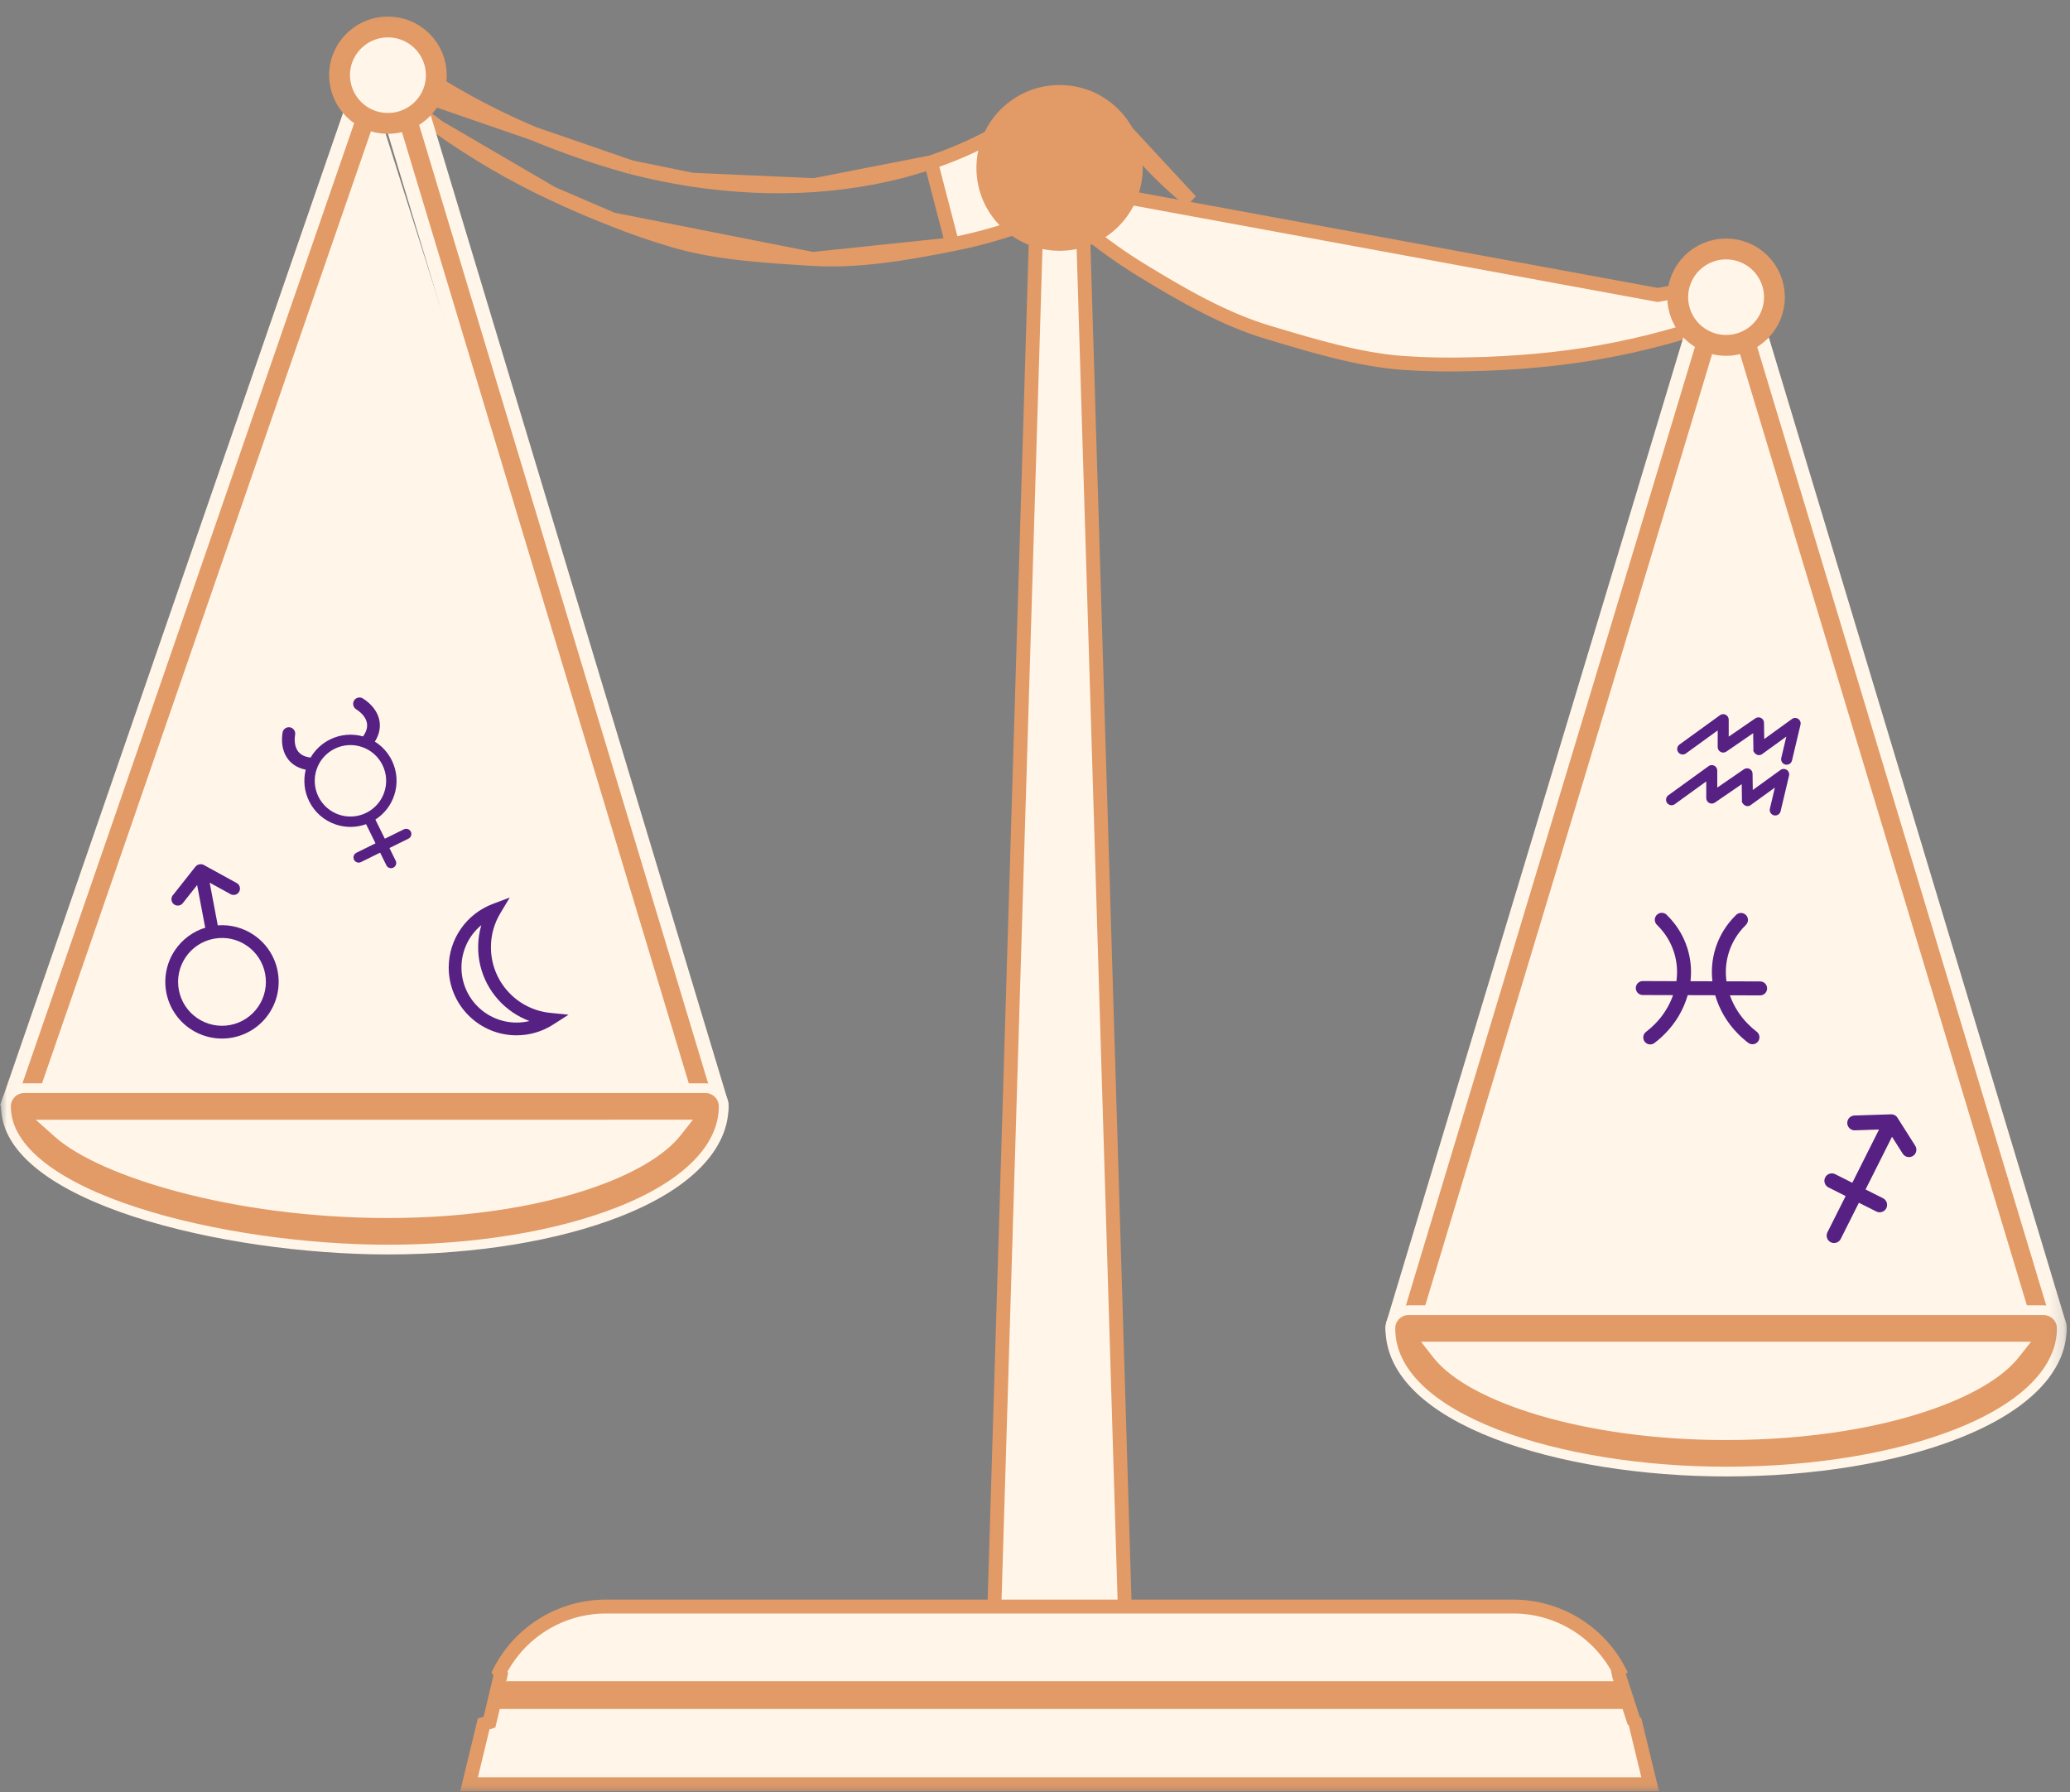 <svg width="149" height="129" viewBox="0 0 149 129" fill="none" xmlns="http://www.w3.org/2000/svg">
<rect x="0" y="0" width="149" height="129" fill="#808080" stroke="none"/>
<mask id="mask0_814_10239" style="mask-type:luminance" maskUnits="userSpaceOnUse" x="0" y="0" width="149" height="129">
<path d="M0.02 0.28H148.82V128.92H0.02V0.28Z" fill="white"/>
</mask>
<g mask="url(#mask0_814_10239)">
<path d="M77.773 10.457L81.075 119.464H71.461L74.763 10.457H77.773Z" fill="#FFF6E9" stroke="#E29A66"/>
<path d="M101.898 94.598L124.098 24.398L146.298 94.598H101.898Z" fill="#FFF6E9"/>
<path d="M120.064 57.255C119.988 57.319 119.938 57.411 119.926 57.51C119.914 57.61 119.94 57.71 119.999 57.792C120.058 57.873 120.145 57.929 120.244 57.948C120.342 57.967 120.444 57.949 120.529 57.896L122.817 56.24V57.438C122.817 57.512 122.838 57.585 122.878 57.649C122.917 57.712 122.973 57.763 123.04 57.795C123.107 57.828 123.182 57.841 123.256 57.833C123.33 57.825 123.401 57.797 123.459 57.751L125.371 56.438L125.388 57.628C125.321 57.675 125.51 58.025 125.789 58.02C125.883 58.018 125.973 57.984 126.043 57.923L127.758 56.683L127.393 58.219C127.374 58.32 127.394 58.424 127.449 58.51C127.505 58.596 127.592 58.658 127.691 58.682C127.791 58.705 127.896 58.689 127.985 58.637C128.073 58.585 128.138 58.501 128.165 58.402L128.776 55.83C128.795 55.751 128.79 55.668 128.76 55.593C128.731 55.517 128.679 55.453 128.611 55.408C128.544 55.363 128.465 55.34 128.384 55.341C128.303 55.343 128.224 55.369 128.158 55.417L128.159 55.418L126.167 56.858L126.151 55.721C126.157 55.646 126.141 55.572 126.106 55.506C126.071 55.44 126.018 55.385 125.953 55.347C125.888 55.31 125.814 55.292 125.739 55.295C125.664 55.298 125.592 55.322 125.53 55.365H125.531L123.61 56.685V55.463C123.611 55.39 123.591 55.318 123.553 55.255C123.515 55.192 123.46 55.142 123.395 55.108C123.33 55.075 123.256 55.06 123.183 55.066C123.11 55.072 123.04 55.099 122.981 55.142L123.214 55.463L122.982 55.143L120.064 57.255ZM120.889 53.586C120.804 53.647 120.747 53.74 120.73 53.844C120.714 53.948 120.739 54.054 120.8 54.139C120.862 54.224 120.955 54.281 121.058 54.298C121.162 54.315 121.268 54.289 121.353 54.228L123.641 52.57V53.768C123.641 53.842 123.662 53.916 123.702 53.979C123.741 54.042 123.797 54.093 123.864 54.125C123.931 54.158 124.006 54.171 124.08 54.163C124.154 54.155 124.225 54.127 124.283 54.081L126.194 52.768L126.212 53.959C126.146 54.006 126.334 54.355 126.612 54.351C126.706 54.349 126.796 54.316 126.866 54.255L128.581 53.015L128.217 54.551C128.205 54.602 128.203 54.654 128.212 54.706C128.22 54.757 128.238 54.806 128.266 54.851C128.293 54.895 128.329 54.934 128.371 54.964C128.413 54.995 128.461 55.016 128.512 55.028C128.563 55.04 128.615 55.042 128.667 55.034C128.718 55.026 128.767 55.007 128.812 54.98C128.856 54.953 128.895 54.917 128.925 54.875C128.956 54.832 128.977 54.785 128.989 54.734L129.6 52.162C129.62 52.083 129.614 52 129.585 51.924C129.555 51.849 129.503 51.784 129.435 51.739C129.368 51.694 129.288 51.67 129.207 51.672C129.126 51.674 129.047 51.701 128.981 51.749L128.982 51.751L126.991 53.19L126.974 52.054C126.98 51.98 126.964 51.905 126.929 51.839C126.894 51.773 126.841 51.719 126.776 51.681C126.711 51.644 126.637 51.626 126.563 51.629C126.488 51.632 126.416 51.656 126.354 51.698L124.434 53.018V51.796C124.434 51.723 124.414 51.651 124.376 51.589C124.338 51.527 124.283 51.476 124.218 51.443C124.153 51.409 124.08 51.395 124.007 51.4C123.935 51.406 123.865 51.431 123.805 51.474L124.037 51.796L123.805 51.476L120.889 53.586ZM126.695 71.64C126.829 71.64 126.957 71.587 127.051 71.493C127.145 71.398 127.198 71.271 127.198 71.137C127.198 71.004 127.145 70.876 127.051 70.782C126.957 70.688 126.829 70.635 126.695 70.635L124.274 70.628L124.252 70.445C124.252 70.431 124.252 70.417 124.25 70.403H124.248C124.136 69.219 124.478 68.036 125.203 67.093C125.343 66.912 125.499 66.737 125.669 66.569C125.765 66.475 125.819 66.348 125.82 66.214C125.821 66.081 125.769 65.952 125.675 65.857C125.582 65.762 125.454 65.708 125.321 65.706C125.187 65.705 125.059 65.757 124.963 65.851C124.759 66.051 124.574 66.26 124.406 66.478C123.526 67.621 123.112 69.055 123.247 70.491L123.747 70.448L123.245 70.493L123.251 70.54L123.26 70.625L121.683 70.62L121.691 70.54L121.698 70.493L121.195 70.448L121.695 70.491C121.831 69.055 121.417 67.621 120.536 66.478C120.366 66.257 120.179 66.047 119.979 65.852C119.933 65.803 119.877 65.764 119.815 65.738C119.753 65.711 119.687 65.697 119.619 65.697C119.552 65.696 119.485 65.709 119.423 65.735C119.361 65.761 119.305 65.799 119.257 65.847C119.21 65.895 119.173 65.952 119.148 66.015C119.124 66.077 119.112 66.144 119.113 66.212C119.115 66.279 119.13 66.345 119.158 66.407C119.185 66.468 119.225 66.523 119.274 66.569C119.446 66.737 119.601 66.912 119.74 67.093C120.466 68.036 120.808 69.219 120.695 70.403H120.693L120.691 70.445L120.67 70.618L118.248 70.61C118.115 70.61 117.987 70.663 117.893 70.757C117.799 70.851 117.746 70.979 117.746 71.112C117.746 71.246 117.799 71.374 117.893 71.468C117.987 71.562 118.115 71.615 118.248 71.615L120.43 71.622C120.156 72.395 119.716 73.1 119.139 73.684C118.938 73.89 118.722 74.082 118.493 74.257C118.438 74.296 118.392 74.346 118.356 74.404C118.321 74.462 118.298 74.526 118.288 74.593C118.278 74.66 118.282 74.728 118.299 74.793C118.316 74.859 118.346 74.92 118.387 74.974C118.429 75.027 118.48 75.072 118.539 75.105C118.598 75.138 118.663 75.159 118.73 75.166C118.798 75.174 118.866 75.168 118.931 75.148C118.995 75.129 119.055 75.096 119.107 75.053C119.374 74.849 119.626 74.625 119.86 74.385C120.623 73.614 121.181 72.665 121.483 71.624L123.461 71.63C123.764 72.669 124.322 73.616 125.083 74.385C125.313 74.621 125.564 74.844 125.836 75.053C125.889 75.093 125.948 75.123 126.012 75.14C126.076 75.157 126.142 75.162 126.208 75.153C126.273 75.145 126.336 75.124 126.394 75.091C126.451 75.058 126.501 75.014 126.541 74.962C126.582 74.91 126.611 74.85 126.629 74.786C126.646 74.722 126.65 74.656 126.642 74.591C126.633 74.525 126.612 74.462 126.579 74.405C126.546 74.347 126.503 74.297 126.45 74.257C126.222 74.082 126.006 73.89 125.804 73.684C125.231 73.103 124.793 72.403 124.518 71.634L126.695 71.64ZM25.975 34.81C25.9 34.716 25.792 34.654 25.672 34.636C25.553 34.618 25.432 34.645 25.332 34.713C25.232 34.781 25.161 34.884 25.134 35.001C25.106 35.118 25.124 35.242 25.183 35.347L26.111 36.717L25.325 39.711C25.301 39.831 25.324 39.956 25.389 40.06C25.455 40.164 25.557 40.239 25.676 40.27C25.795 40.301 25.921 40.285 26.028 40.225C26.136 40.166 26.216 40.068 26.253 39.951L27.083 36.787C27.108 36.716 27.116 36.641 27.107 36.566C27.097 36.492 27.07 36.421 27.028 36.359L27.026 36.36L25.975 34.81Z" fill="#572083"/>
<path d="M26.183 36.45C26.157 36.509 26.143 36.573 26.142 36.638C26.14 36.702 26.152 36.766 26.177 36.826C26.201 36.886 26.238 36.941 26.284 36.986C26.329 37.032 26.384 37.067 26.444 37.091C26.505 37.115 26.569 37.126 26.634 37.124C26.698 37.123 26.762 37.108 26.82 37.081C26.879 37.054 26.932 37.015 26.975 36.967C27.019 36.919 27.052 36.863 27.073 36.802C27.174 36.549 27.678 36.062 28.206 35.812C28.374 35.732 28.532 35.685 28.661 35.69C28.733 35.693 28.798 35.72 28.845 35.78C28.984 35.96 29.058 36.332 29.018 36.978L29.01 36.994C28.739 37.409 27.907 38.768 27.867 41.794L25.769 43.56C25.683 43.645 25.631 43.759 25.626 43.88C25.62 44.001 25.66 44.12 25.738 44.212C25.816 44.305 25.926 44.365 26.047 44.38C26.167 44.394 26.288 44.363 26.386 44.292L28.62 42.414C28.684 42.37 28.737 42.311 28.773 42.242C28.809 42.173 28.828 42.096 28.828 42.018C28.828 39.121 29.567 37.894 29.81 37.521L29.837 37.484C29.904 37.382 29.947 37.318 29.964 37.211L29.969 37.163C30.043 36.186 29.889 35.564 29.604 35.197C29.498 35.056 29.361 34.941 29.203 34.861C29.046 34.781 28.872 34.738 28.695 34.735C28.401 34.723 28.093 34.807 27.797 34.947C27.072 35.29 26.347 36.036 26.183 36.45Z" fill="#572083"/>
<path d="M30.208 39.303C30.488 39.303 30.765 39.357 31.024 39.464C31.282 39.571 31.517 39.728 31.715 39.926C31.913 40.124 32.07 40.359 32.177 40.617C32.284 40.876 32.339 41.153 32.338 41.433C32.339 41.713 32.284 41.99 32.177 42.249C32.07 42.507 31.913 42.742 31.715 42.94C31.517 43.138 31.282 43.295 31.024 43.402C30.765 43.509 30.488 43.563 30.208 43.563C29.928 43.563 29.651 43.509 29.392 43.402C29.134 43.295 28.899 43.138 28.701 42.94C28.503 42.742 28.346 42.507 28.239 42.249C28.132 41.99 28.078 41.713 28.078 41.433C28.078 41.153 28.132 40.876 28.239 40.617C28.346 40.359 28.503 40.124 28.701 39.926C28.899 39.728 29.134 39.571 29.392 39.464C29.651 39.357 29.928 39.303 30.208 39.303ZM31.034 40.607C30.926 40.498 30.797 40.412 30.655 40.353C30.513 40.294 30.361 40.264 30.208 40.264C30.054 40.264 29.902 40.294 29.76 40.353C29.618 40.412 29.489 40.498 29.381 40.607C29.272 40.715 29.186 40.844 29.127 40.986C29.068 41.128 29.038 41.28 29.038 41.434C29.038 41.587 29.068 41.739 29.127 41.881C29.186 42.023 29.272 42.152 29.381 42.26C29.489 42.369 29.618 42.455 29.76 42.514C29.902 42.573 30.054 42.603 30.208 42.603C30.361 42.603 30.513 42.573 30.655 42.514C30.797 42.455 30.926 42.369 31.034 42.26C31.143 42.152 31.229 42.023 31.288 41.881C31.347 41.739 31.378 41.587 31.378 41.434C31.378 41.28 31.347 41.128 31.288 40.986C31.229 40.844 31.143 40.715 31.034 40.607Z" fill="#572083"/>
<path d="M68.548 17.584C71.909 16.923 75.158 15.776 78.189 14.179L78.269 14.137L78.271 14.136C78.73 13.891 79.132 13.551 79.449 13.138C79.766 12.726 79.992 12.25 80.11 11.743C80.228 11.236 80.237 10.71 80.136 10.2C80.034 9.689 79.825 9.206 79.522 8.783C78.954 7.992 78.095 7.458 77.133 7.298C76.172 7.138 75.187 7.366 74.393 7.931C72.129 9.534 69.643 10.797 67.014 11.682L68.548 17.584ZM68.548 17.584C65.189 18.255 61.754 18.838 58.506 18.637L68.548 17.584ZM68.548 17.584L58.506 18.637L68.548 17.584ZM58.506 18.637L58.289 18.624C55.021 18.424 51.651 18.218 48.652 17.36C47.11 16.913 45.591 16.39 44.101 15.794L44.098 15.792M58.506 18.637L44.098 15.792L58.506 18.637ZM44.098 15.792C42.623 15.22 41.168 14.594 39.738 13.917H39.736M44.098 15.792L39.736 13.917L44.098 15.792ZM39.736 13.917C36.881 12.574 34.15 10.978 31.577 9.152L39.736 13.917ZM39.737 13.916L31.577 9.152L39.737 13.916ZM31.577 9.152C31.053 8.779 30.536 8.395 30.027 8.001L31.577 9.152ZM31.577 9.152L30.027 8.001L31.577 9.152ZM30.027 8.001L30.022 7.997L30.027 8.001ZM30.027 8.001L30.022 7.997L30.027 8.001ZM30.022 7.997C29.692 7.747 29.368 7.491 29.048 7.229L30.022 7.997ZM30.022 7.997L29.048 7.229L30.022 7.997ZM29.048 7.229L29.045 7.227L29.048 7.229ZM29.047 7.229L29.045 7.227L29.047 7.229ZM29.045 7.227C28.473 6.767 27.913 6.295 27.366 5.81L29.045 7.227ZM29.045 7.227L27.366 5.81L29.045 7.227ZM27.366 5.81L27.364 5.808L27.366 5.81ZM27.366 5.81L27.364 5.808L27.366 5.81ZM27.364 5.808C26.642 5.176 25.939 4.524 25.254 3.853C25.396 3.611 25.58 3.321 25.776 3.043C25.934 2.815 26.108 2.599 26.296 2.395C28.373 4.052 30.571 5.55 32.873 6.877M27.363 5.807L45.433 12.036L27.363 5.807ZM45.433 12.036C43.982 11.636 42.538 11.176 41.118 10.666C38.263 9.651 35.503 8.382 32.873 6.877M45.433 12.036L45.443 12.038L45.433 12.036ZM45.433 12.036L45.443 12.038L45.433 12.036ZM32.873 6.877L33.122 6.443L32.874 6.878L32.873 6.877ZM45.443 12.038C46.893 12.408 48.352 12.707 49.821 12.934H49.824M45.443 12.038L49.824 12.935L45.443 12.038ZM49.824 12.935C52.757 13.372 55.717 13.525 58.616 13.323L49.824 12.935ZM58.616 13.323C61.512 13.123 64.349 12.59 67.014 11.682L58.616 13.323Z" fill="#FFF6E9"/>
<path d="M68.548 17.584C71.909 16.923 75.158 15.776 78.189 14.179L78.269 14.137L78.271 14.136C78.73 13.891 79.132 13.551 79.449 13.138C79.766 12.726 79.992 12.25 80.11 11.743C80.228 11.236 80.237 10.71 80.136 10.2C80.034 9.689 79.825 9.206 79.522 8.783C78.954 7.992 78.095 7.458 77.133 7.298C76.172 7.138 75.187 7.366 74.393 7.931C72.129 9.534 69.643 10.797 67.014 11.682M68.548 17.584L67.014 11.682M68.548 17.584C65.189 18.255 61.754 18.838 58.506 18.637M68.548 17.584L58.506 18.637M67.014 11.682C64.349 12.59 61.512 13.123 58.616 13.323M67.014 11.682L58.616 13.323M58.506 18.637L58.289 18.624C55.021 18.424 51.651 18.218 48.652 17.36C47.11 16.913 45.591 16.39 44.101 15.794L44.098 15.792M58.506 18.637L44.098 15.792M44.098 15.792C42.623 15.22 41.168 14.594 39.738 13.917H39.736M44.098 15.792L39.736 13.917M39.736 13.917C36.881 12.574 34.15 10.978 31.577 9.152M31.577 9.152L39.737 13.916M31.577 9.152C31.053 8.779 30.536 8.395 30.027 8.001M31.577 9.152L30.027 8.001M30.027 8.001L30.022 7.997M30.022 7.997C29.692 7.747 29.368 7.491 29.048 7.229M30.022 7.997L29.048 7.229M29.048 7.229L29.045 7.227M29.045 7.227L29.047 7.229M29.045 7.227C28.473 6.767 27.913 6.295 27.366 5.81M29.045 7.227L27.366 5.81M27.366 5.81L27.364 5.808C26.642 5.176 25.939 4.524 25.254 3.853C25.396 3.611 25.58 3.321 25.776 3.043C25.934 2.815 26.108 2.599 26.296 2.395C28.373 4.052 30.571 5.55 32.873 6.877M32.873 6.877C35.503 8.382 38.263 9.651 41.118 10.666C42.538 11.176 43.982 11.636 45.433 12.036M32.873 6.877L33.122 6.443L32.874 6.878L32.873 6.877ZM27.363 5.807L45.433 12.036M45.433 12.036L45.443 12.038M45.443 12.038C46.893 12.408 48.352 12.707 49.821 12.934H49.824M45.443 12.038L49.824 12.935M49.824 12.935C52.757 13.372 55.717 13.525 58.616 13.323M49.824 12.935L58.616 13.323" stroke="#E29A66"/>
<path d="M50.773 79.629C50.773 84.599 40.543 88.624 27.926 88.624C15.306 88.624 1.746 84.598 1.746 79.629H50.773ZM2.298 78.999L27.498 8.799L49.698 78.999H2.298Z" fill="#FFF6E9"/>
<path d="M1.368 80.725C1.224 80.676 1.09 80.598 0.975 80.498C0.861 80.397 0.767 80.275 0.7 80.138C0.633 80.001 0.594 79.852 0.584 79.7C0.575 79.548 0.595 79.395 0.645 79.251L26.825 3.486C26.905 3.253 27.057 3.051 27.26 2.91C27.462 2.769 27.704 2.697 27.951 2.703C28.458 2.713 28.899 3.048 29.044 3.53L51.892 79.294C51.936 79.44 51.95 79.594 51.935 79.745C51.919 79.897 51.874 80.044 51.801 80.178C51.729 80.313 51.63 80.431 51.512 80.528C51.393 80.624 51.257 80.696 51.111 80.739C50.815 80.828 50.495 80.796 50.223 80.65C49.951 80.504 49.748 80.257 49.658 79.961L28.298 9.131L27.852 7.65L27.347 9.111L2.85 80.005C2.749 80.297 2.536 80.537 2.257 80.672C1.979 80.807 1.66 80.826 1.368 80.725Z" fill="#E29A66"/>
<path d="M0.645 79.251C0.595 79.395 0.575 79.548 0.584 79.7C0.594 79.852 0.633 80.001 0.7 80.138C0.767 80.275 0.861 80.397 0.975 80.498C1.09 80.598 1.224 80.676 1.368 80.725C1.66 80.826 1.979 80.807 2.257 80.672C2.536 80.537 2.749 80.297 2.85 80.005L27.347 9.111L27.852 7.65L28.298 9.131L49.658 79.961C49.748 80.257 49.951 80.504 50.223 80.65C50.495 80.796 50.815 80.828 51.111 80.739C51.257 80.696 51.393 80.624 51.512 80.528C51.63 80.431 51.729 80.313 51.801 80.178C51.874 80.044 51.919 79.897 51.935 79.745C51.95 79.594 51.936 79.44 51.892 79.294L29.044 3.53C28.899 3.048 28.458 2.713 27.951 2.703C27.704 2.697 27.462 2.769 27.26 2.91C27.057 3.051 26.905 3.253 26.825 3.486L0.645 79.251ZM0.645 79.251L0.172 79.088" stroke="#FFF6E9"/>
<path d="M39.815 73.742C39.029 74.247 38.115 74.515 37.18 74.514C36.539 74.515 35.904 74.389 35.311 74.144C34.719 73.898 34.181 73.538 33.728 73.084C33.275 72.631 32.914 72.093 32.669 71.5C32.424 70.908 32.298 70.273 32.298 69.632C32.3 68.64 32.603 67.671 33.168 66.855C33.732 66.039 34.531 65.414 35.459 65.063L36.693 64.598L36.014 65.728C35.569 66.466 35.335 67.311 35.338 68.173C35.338 69.4 35.802 70.519 36.563 71.359C37.353 72.234 38.441 72.782 39.613 72.899L40.925 73.029L39.815 73.742ZM37.18 73.596C37.505 73.595 37.816 73.558 38.113 73.486C37.26 73.167 36.495 72.649 35.883 71.974C35.242 71.266 34.789 70.408 34.569 69.478C34.349 68.549 34.369 67.579 34.625 66.659L34.646 66.583C34.198 66.954 33.837 67.42 33.59 67.947C33.343 68.474 33.215 69.05 33.216 69.632C33.216 70.153 33.318 70.668 33.517 71.149C33.717 71.63 34.01 72.067 34.378 72.435C34.746 72.803 35.183 73.095 35.664 73.294C36.145 73.493 36.66 73.597 37.18 73.596ZM16.739 74.675C17.266 74.576 17.768 74.373 18.216 74.08C18.664 73.786 19.05 73.407 19.351 72.964C19.938 72.102 20.197 71.014 19.987 69.907C19.888 69.38 19.686 68.879 19.392 68.431C19.098 67.983 18.718 67.597 18.275 67.296C17.513 66.775 16.596 66.53 15.675 66.599L15.093 63.529L16.568 64.339C16.621 64.373 16.68 64.395 16.742 64.405C16.804 64.415 16.868 64.413 16.928 64.397C16.989 64.382 17.046 64.354 17.096 64.315C17.146 64.277 17.187 64.229 17.217 64.174C17.247 64.119 17.266 64.058 17.272 63.996C17.277 63.933 17.27 63.87 17.251 63.81C17.231 63.751 17.2 63.696 17.158 63.649C17.116 63.602 17.065 63.564 17.008 63.538L14.728 62.286C14.678 62.249 14.62 62.224 14.559 62.21C14.499 62.196 14.436 62.195 14.374 62.207C14.254 62.221 14.144 62.283 14.068 62.378L12.416 64.465C12.353 64.561 12.327 64.677 12.345 64.791C12.364 64.905 12.424 65.007 12.514 65.079C12.605 65.15 12.719 65.185 12.834 65.176C12.948 65.168 13.056 65.116 13.134 65.032L14.19 63.7L14.772 66.77C13.89 67.042 13.127 67.606 12.607 68.37C12.305 68.812 12.093 69.31 11.984 69.835C11.875 70.359 11.87 70.9 11.97 71.427C12.07 71.953 12.272 72.455 12.566 72.903C12.859 73.351 13.238 73.737 13.681 74.038C14.124 74.34 14.622 74.552 15.147 74.661C15.672 74.771 16.213 74.775 16.739 74.675ZM18.591 72.446C18.358 72.789 18.059 73.083 17.712 73.311C17.365 73.538 16.976 73.695 16.568 73.772C16.161 73.85 15.741 73.846 15.335 73.761C14.929 73.676 14.543 73.512 14.2 73.278C13.857 73.045 13.563 72.746 13.336 72.399C13.108 72.052 12.951 71.664 12.874 71.256C12.796 70.848 12.8 70.429 12.884 70.023C12.969 69.616 13.133 69.231 13.367 68.888C13.601 68.545 13.899 68.251 14.247 68.023C14.594 67.796 14.982 67.639 15.39 67.563C16.248 67.4 17.09 67.6 17.758 68.056C18.102 68.289 18.395 68.588 18.623 68.935C18.85 69.282 19.007 69.671 19.083 70.079C19.161 70.486 19.158 70.905 19.073 71.311C18.989 71.718 18.825 72.103 18.591 72.446ZM23.757 53.22C23.151 53.52 22.677 53.98 22.359 54.523L22.249 54.508C21.852 54.443 21.577 54.269 21.417 54.022C21.196 53.684 21.184 53.232 21.248 52.844C21.26 52.728 21.226 52.612 21.155 52.52C21.084 52.427 20.981 52.365 20.866 52.346C20.751 52.328 20.633 52.353 20.536 52.418C20.439 52.483 20.371 52.582 20.344 52.696C20.242 53.319 20.297 53.982 20.649 54.521C20.934 54.959 21.384 55.271 22.007 55.396C21.817 56.157 21.903 56.961 22.251 57.664C22.443 58.055 22.711 58.405 23.039 58.692C23.367 58.979 23.748 59.199 24.161 59.338C24.872 59.581 25.645 59.574 26.351 59.318L27.03 60.696L25.652 61.376C25.608 61.398 25.569 61.428 25.537 61.465C25.504 61.501 25.48 61.544 25.464 61.591C25.448 61.637 25.442 61.686 25.445 61.735C25.448 61.784 25.461 61.832 25.482 61.876C25.504 61.92 25.534 61.959 25.571 61.992C25.608 62.024 25.651 62.049 25.697 62.064C25.744 62.08 25.793 62.087 25.842 62.084C25.89 62.08 25.938 62.068 25.982 62.046L27.362 61.366L27.825 62.306C27.874 62.386 27.951 62.444 28.041 62.47C28.131 62.496 28.227 62.488 28.311 62.447C28.395 62.405 28.46 62.334 28.494 62.247C28.529 62.16 28.529 62.063 28.495 61.976L28.032 61.035L29.41 60.355C29.497 60.31 29.562 60.232 29.592 60.14C29.623 60.047 29.616 59.946 29.572 59.858C29.529 59.771 29.454 59.704 29.362 59.671C29.27 59.639 29.169 59.643 29.08 59.684L27.7 60.364L27.02 58.986C27.653 58.581 28.129 57.972 28.369 57.26C28.51 56.847 28.568 56.411 28.539 55.976C28.511 55.541 28.396 55.116 28.202 54.726C27.93 54.171 27.507 53.703 26.982 53.377C27.339 52.81 27.419 52.244 27.278 51.719C27.112 51.096 26.655 50.612 26.125 50.272C26.023 50.206 25.899 50.184 25.78 50.21C25.662 50.236 25.558 50.308 25.492 50.41C25.427 50.512 25.404 50.636 25.43 50.755C25.456 50.874 25.528 50.977 25.63 51.043C25.961 51.255 26.29 51.566 26.394 51.957C26.47 52.241 26.416 52.562 26.199 52.901C26.179 52.932 26.157 52.965 26.133 52.998L26.13 53.002C25.34 52.778 24.494 52.856 23.757 53.22ZM22.791 55.37C22.899 55.05 23.069 54.755 23.292 54.501C23.514 54.247 23.785 54.04 24.087 53.891C24.39 53.741 24.719 53.652 25.056 53.63C25.393 53.608 25.732 53.653 26.051 53.762C26.371 53.87 26.667 54.04 26.921 54.262C27.175 54.485 27.382 54.756 27.531 55.059C27.844 55.695 27.871 56.399 27.659 57.022C27.552 57.342 27.382 57.637 27.159 57.891C26.937 58.145 26.666 58.353 26.363 58.502C26.061 58.652 25.732 58.741 25.395 58.763C25.058 58.786 24.719 58.742 24.4 58.633C24.08 58.525 23.784 58.354 23.53 58.132C23.277 57.909 23.069 57.638 22.92 57.335C22.771 57.032 22.682 56.703 22.66 56.366C22.638 56.029 22.682 55.691 22.79 55.371" fill="#572083"/>
<path d="M74.354 12.955C76.644 15.498 79.293 17.693 82.217 19.472C85.136 21.259 88.158 22.99 91.275 23.921L91.484 23.983C94.62 24.923 97.852 25.89 100.964 26.119C102.57 26.232 104.178 26.262 105.778 26.217H105.782C107.365 26.187 108.947 26.102 110.524 25.96H110.525C113.671 25.684 116.786 25.129 119.834 24.302C120.455 24.132 121.073 23.95 121.688 23.755L121.694 23.753C122.089 23.633 122.483 23.505 122.876 23.369H122.879C123.574 23.135 124.263 22.884 124.946 22.617L124.949 22.616C125.846 22.272 126.732 21.903 127.608 21.509C127.558 21.233 127.487 20.896 127.399 20.569C127.33 20.301 127.242 20.039 127.137 19.783C125.229 20.418 123.287 20.944 121.319 21.358H121.318L121.216 20.868C120.588 21.001 119.958 21.121 119.326 21.228L74.354 12.955ZM74.354 12.955L74.292 12.885C73.947 12.496 73.689 12.037 73.535 11.54C73.381 11.043 73.335 10.519 73.4 10.003C73.465 9.487 73.639 8.99 73.911 8.547C74.183 8.104 74.547 7.723 74.978 7.432M74.354 12.955L74.978 7.432L74.354 12.955ZM74.978 7.432C75.784 6.885 76.775 6.68 77.732 6.862C78.69 7.043 79.536 7.596 80.087 8.4L74.978 7.432ZM80.088 8.4C81.656 10.684 83.55 12.727 85.709 14.463L80.088 8.4Z" fill="#FFF6E9"/>
<path d="M74.354 12.955C76.644 15.498 79.293 17.693 82.217 19.472C85.136 21.259 88.158 22.99 91.275 23.921L91.484 23.983C94.62 24.923 97.852 25.89 100.964 26.119C102.57 26.232 104.178 26.262 105.778 26.217H105.782C107.365 26.187 108.947 26.102 110.524 25.96H110.525C113.671 25.684 116.786 25.129 119.834 24.302C120.455 24.132 121.073 23.95 121.688 23.755L121.694 23.753C122.089 23.633 122.483 23.505 122.876 23.369H122.879C123.574 23.135 124.263 22.884 124.946 22.617L124.949 22.616C125.846 22.272 126.732 21.903 127.608 21.509C127.558 21.233 127.487 20.896 127.399 20.569C127.33 20.301 127.242 20.039 127.137 19.783C125.229 20.418 123.287 20.944 121.319 21.358H121.318L121.216 20.868C120.588 21.001 119.958 21.121 119.326 21.228L74.354 12.955ZM74.354 12.955L74.292 12.885C73.947 12.496 73.689 12.037 73.535 11.54C73.381 11.043 73.335 10.519 73.4 10.003C73.465 9.487 73.639 8.99 73.911 8.547C74.183 8.104 74.547 7.723 74.978 7.432M74.354 12.955L74.978 7.432M74.978 7.432C75.784 6.885 76.775 6.68 77.732 6.862C78.69 7.043 79.536 7.596 80.087 8.4L74.978 7.432ZM80.088 8.4C81.656 10.684 83.55 12.727 85.709 14.463L80.088 8.4Z" stroke="#E29A66"/>
<path d="M31.408 5.411C31.408 5.627 31.389 5.836 31.35 6.039C31.193 6.899 30.714 7.668 30.011 8.189C29.409 8.639 28.676 8.882 27.923 8.881C27.467 8.882 27.014 8.793 26.592 8.62C26.17 8.446 25.786 8.191 25.463 7.868C25.139 7.546 24.882 7.163 24.707 6.741C24.532 6.32 24.442 5.868 24.441 5.411C24.441 4.858 24.572 4.335 24.802 3.873C25.089 3.3 25.527 2.816 26.069 2.475C26.624 2.124 27.267 1.939 27.923 1.941C28.38 1.94 28.832 2.029 29.255 2.203C29.677 2.376 30.061 2.632 30.385 2.954C30.708 3.276 30.965 3.659 31.141 4.081C31.317 4.502 31.407 4.954 31.408 5.411Z" fill="#FFF6E9" stroke="#E29A66" stroke-width="1.5"/>
<path d="M147.093 95.61C147.093 100.579 136.864 104.605 124.247 104.605C111.627 104.605 101.398 100.579 101.398 95.609L147.093 95.61Z" fill="#FFF6E9"/>
<path d="M145.975 95.942L124.722 25.468L124.244 23.88L123.765 25.468L102.513 95.942C102.422 96.237 102.219 96.484 101.946 96.63C101.674 96.775 101.355 96.807 101.059 96.719C100.913 96.675 100.777 96.603 100.659 96.507C100.54 96.411 100.442 96.293 100.37 96.159C100.297 96.024 100.252 95.877 100.237 95.726C100.221 95.574 100.235 95.421 100.279 95.275L123.127 19.51C123.274 19.02 123.728 18.684 124.243 18.684C124.758 18.684 125.213 19.02 125.36 19.51L148.208 95.275C148.252 95.421 148.266 95.574 148.251 95.726C148.235 95.877 148.19 96.025 148.117 96.159C148.044 96.293 147.946 96.411 147.828 96.507C147.709 96.604 147.573 96.675 147.427 96.719C147.316 96.752 147.203 96.769 147.091 96.769C146.588 96.769 146.126 96.443 145.975 95.942Z" fill="#E29A66" stroke="#FFF6E9"/>
<path d="M124.245 24.859C124.701 24.86 125.153 24.771 125.575 24.597C125.997 24.423 126.381 24.167 126.704 23.845C127.028 23.523 127.284 23.14 127.46 22.719C127.635 22.297 127.726 21.846 127.727 21.389C127.726 20.932 127.635 20.48 127.46 20.059C127.285 19.637 127.028 19.255 126.705 18.932C126.381 18.61 125.998 18.354 125.576 18.18C125.154 18.006 124.701 17.917 124.245 17.918C123.788 17.917 123.336 18.006 122.914 18.18C122.492 18.354 122.108 18.609 121.784 18.931C121.461 19.254 121.204 19.637 121.029 20.058C120.853 20.48 120.763 20.931 120.762 21.388C120.763 21.845 120.853 22.297 121.029 22.718C121.204 23.14 121.461 23.522 121.784 23.845C122.108 24.167 122.492 24.422 122.914 24.596C123.336 24.77 123.788 24.86 124.245 24.859Z" fill="#FFF6E9" stroke="#E29A66" stroke-width="1.5"/>
<path d="M35.3 123.667V123.665L35.302 123.659L35.308 123.634L35.33 123.54L35.41 123.206L35.65 122.19L35.678 122.071L36.006 120.685L36.045 120.494L35.951 120.339C36.668 118.921 37.765 117.73 39.119 116.898C40.473 116.066 42.032 115.626 43.621 115.627H108.92C110.487 115.625 112.024 116.053 113.366 116.862C114.708 117.672 115.803 118.833 116.532 120.22L116.475 120.264L116.536 120.568L116.542 120.595L116.545 120.605L116.547 120.613L116.549 120.621L116.552 120.631L116.562 120.66L116.594 120.761L116.709 121.114L117.055 122.179L117.4 123.241L117.514 123.591L117.545 123.689L117.554 123.714L117.556 123.721L117.557 123.723L117.594 123.838L117.68 123.924L117.697 123.94L118.78 128.42H33.762L34.812 124.077L34.964 124.028L35.234 123.943L35.3 123.667Z" fill="#FFF6E9"/>
<path d="M34.813 123.552L35.3 123.667M35.3 123.667V123.665L35.302 123.659L35.308 123.634L35.33 123.54L35.41 123.206L35.65 122.19L35.678 122.071L36.006 120.685L36.045 120.494L35.951 120.339C36.668 118.921 37.765 117.73 39.119 116.898C40.473 116.066 42.032 115.626 43.621 115.627H108.92C110.487 115.625 112.024 116.053 113.366 116.862C114.708 117.672 115.803 118.833 116.532 120.22L116.475 120.264L116.536 120.568L116.542 120.595L116.545 120.605L116.547 120.613L116.549 120.621L116.552 120.631L116.562 120.66L116.594 120.761L116.709 121.114L117.055 122.179L117.4 123.241L117.514 123.591L117.545 123.689L117.554 123.714L117.556 123.721L117.557 123.723L117.594 123.838L117.68 123.924L117.697 123.94L118.78 128.42H33.762L34.812 124.077L34.964 124.028L35.234 123.943L35.3 123.667Z" stroke="#E29A66"/>
<path d="M117.117 122.027L117.106 122C116.962 121.642 116.768 121.305 116.532 121H36.47C36.228 121.317 36.033 121.65 35.894 122C35.89 122.009 35.887 122.018 35.884 122.027L35.5 123H117.5L117.117 122.027ZM76.27 18.05C79.576 18.05 82.256 15.379 82.256 12.084C82.256 8.79 79.576 6.119 76.27 6.119C72.964 6.119 70.284 8.789 70.284 12.084C70.284 15.379 72.964 18.05 76.27 18.05Z" fill="#E29A66"/>
<path d="M131.53 88.711C131.474 88.837 131.469 88.979 131.515 89.109C131.561 89.238 131.656 89.345 131.779 89.407C131.901 89.469 132.043 89.481 132.175 89.44C132.307 89.4 132.418 89.311 132.485 89.191L133.804 86.564L135.061 87.195C135.124 87.226 135.192 87.245 135.262 87.25C135.332 87.255 135.402 87.246 135.469 87.224C135.535 87.202 135.597 87.167 135.65 87.121C135.703 87.076 135.747 87.02 135.778 86.957C135.81 86.894 135.828 86.826 135.833 86.756C135.838 86.686 135.83 86.616 135.808 86.549C135.785 86.483 135.75 86.421 135.705 86.368C135.659 86.315 135.603 86.271 135.54 86.24L134.284 85.609L136.188 81.816L136.96 83.033C136.998 83.092 137.046 83.143 137.104 83.183C137.161 83.223 137.226 83.252 137.294 83.267C137.362 83.282 137.433 83.284 137.502 83.272C137.571 83.26 137.637 83.234 137.696 83.197C137.755 83.159 137.806 83.11 137.846 83.053C137.886 82.996 137.914 82.931 137.93 82.863C137.945 82.794 137.946 82.724 137.934 82.655C137.922 82.586 137.897 82.52 137.859 82.461L136.606 80.486V80.484H136.605L136.601 80.477L136.598 80.473L136.596 80.469L136.592 80.462L136.591 80.461L136.586 80.453V80.451L136.582 80.445L136.577 80.437L136.572 80.429L136.567 80.421L136.565 80.418L136.562 80.414C136.532 80.375 136.498 80.34 136.459 80.31L136.454 80.307L136.452 80.305L136.444 80.3L136.436 80.294L136.421 80.284L136.414 80.279L136.39 80.265L136.386 80.263L136.382 80.261L136.374 80.257L136.366 80.253L136.362 80.251L136.357 80.249L136.349 80.245L136.34 80.241H136.336L136.33 80.238L136.323 80.235L136.313 80.232L136.31 80.231L136.304 80.229L136.297 80.227L136.295 80.226L136.287 80.223H136.285L136.278 80.22L136.272 80.219L136.269 80.218L136.259 80.216L136.25 80.214L136.247 80.213L136.241 80.211L136.234 80.21H136.231L136.195 80.204L136.175 80.201H136.165L136.156 80.2H136.118L136.073 80.202L133.467 80.287C133.328 80.295 133.199 80.358 133.105 80.46C133.012 80.563 132.962 80.698 132.967 80.837C132.972 80.976 133.03 81.107 133.13 81.203C133.23 81.3 133.364 81.353 133.503 81.352L135.254 81.294L133.33 85.128L132.073 84.496C131.947 84.44 131.805 84.434 131.675 84.481C131.546 84.527 131.439 84.621 131.377 84.744C131.316 84.867 131.303 85.009 131.344 85.141C131.384 85.272 131.473 85.383 131.593 85.451L132.85 86.083L131.53 88.711Z" fill="#572083"/>
<path d="M140.884 103.187C136.43 104.941 130.521 105.913 124.245 105.913C118.333 105.913 112.25 104.984 107.657 103.205C105.361 102.315 103.457 101.22 102.133 99.941C100.813 98.665 100.08 97.22 100.08 95.607C100.08 94.885 100.668 94.297 101.396 94.297H147.092C147.819 94.297 148.408 94.885 148.408 95.607C148.408 98.508 145.85 101.232 140.884 103.187ZM103.721 96.917H103.003L103.445 97.483C104.66 99.04 107.332 100.484 110.917 101.541C114.522 102.604 119.114 103.293 124.245 103.293C130.174 103.293 135.74 102.395 139.916 100.75C142.293 99.814 144.084 98.676 145.026 97.485L145.474 96.918L103.721 96.917ZM4.409 80.94H3.492L4.176 81.55C5.737 82.945 8.903 84.381 13.031 85.469C17.175 86.561 22.336 87.314 27.927 87.314C33.856 87.314 39.422 86.416 43.598 84.772C45.975 83.836 47.766 82.697 48.708 81.506L49.156 80.939L4.409 80.94ZM44.566 87.209C40.112 88.962 34.203 89.935 27.927 89.935C22.12 89.935 15.196 89.013 9.734 87.231C7.002 86.341 4.658 85.241 3.004 83.951C1.35 82.661 0.43 81.217 0.43 79.629C0.43 78.907 1.018 78.319 1.746 78.319H50.774C51.502 78.319 52.09 78.907 52.09 79.629C52.09 82.53 49.532 85.254 44.566 87.209Z" fill="#E29A66"/>
<path d="M139.916 100.75C135.74 102.395 130.174 103.293 124.245 103.293C119.114 103.293 114.522 102.604 110.917 101.541C107.332 100.484 104.66 99.04 103.445 97.483L103.003 96.917H103.721L145.474 96.918L145.026 97.485C144.084 98.676 142.293 99.814 139.916 100.75ZM139.916 100.75L139.788 100.425M44.566 87.209L44.694 87.534M44.566 87.209C40.112 88.962 34.203 89.935 27.927 89.935C22.12 89.935 15.196 89.013 9.734 87.231C7.002 86.341 4.658 85.241 3.004 83.951C1.35 82.661 0.43 81.217 0.43 79.629C0.43 78.907 1.018 78.319 1.746 78.319H50.774C51.502 78.319 52.09 78.907 52.09 79.629C52.09 82.53 49.532 85.254 44.566 87.209ZM140.884 103.187C136.43 104.941 130.521 105.913 124.245 105.913C118.333 105.913 112.25 104.984 107.657 103.205C105.361 102.315 103.457 101.22 102.133 99.941C100.813 98.665 100.08 97.22 100.08 95.607C100.08 94.885 100.668 94.297 101.396 94.297H147.092C147.819 94.297 148.408 94.885 148.408 95.607C148.408 98.508 145.85 101.232 140.884 103.187ZM4.409 80.94H3.492L4.176 81.55C5.737 82.945 8.903 84.381 13.031 85.469C17.175 86.561 22.336 87.314 27.927 87.314C33.856 87.314 39.422 86.416 43.598 84.772C45.975 83.836 47.766 82.697 48.708 81.506L49.156 80.939L4.409 80.94Z" stroke="#FFF6E9" stroke-width="0.7"/>
</g>
</svg>
